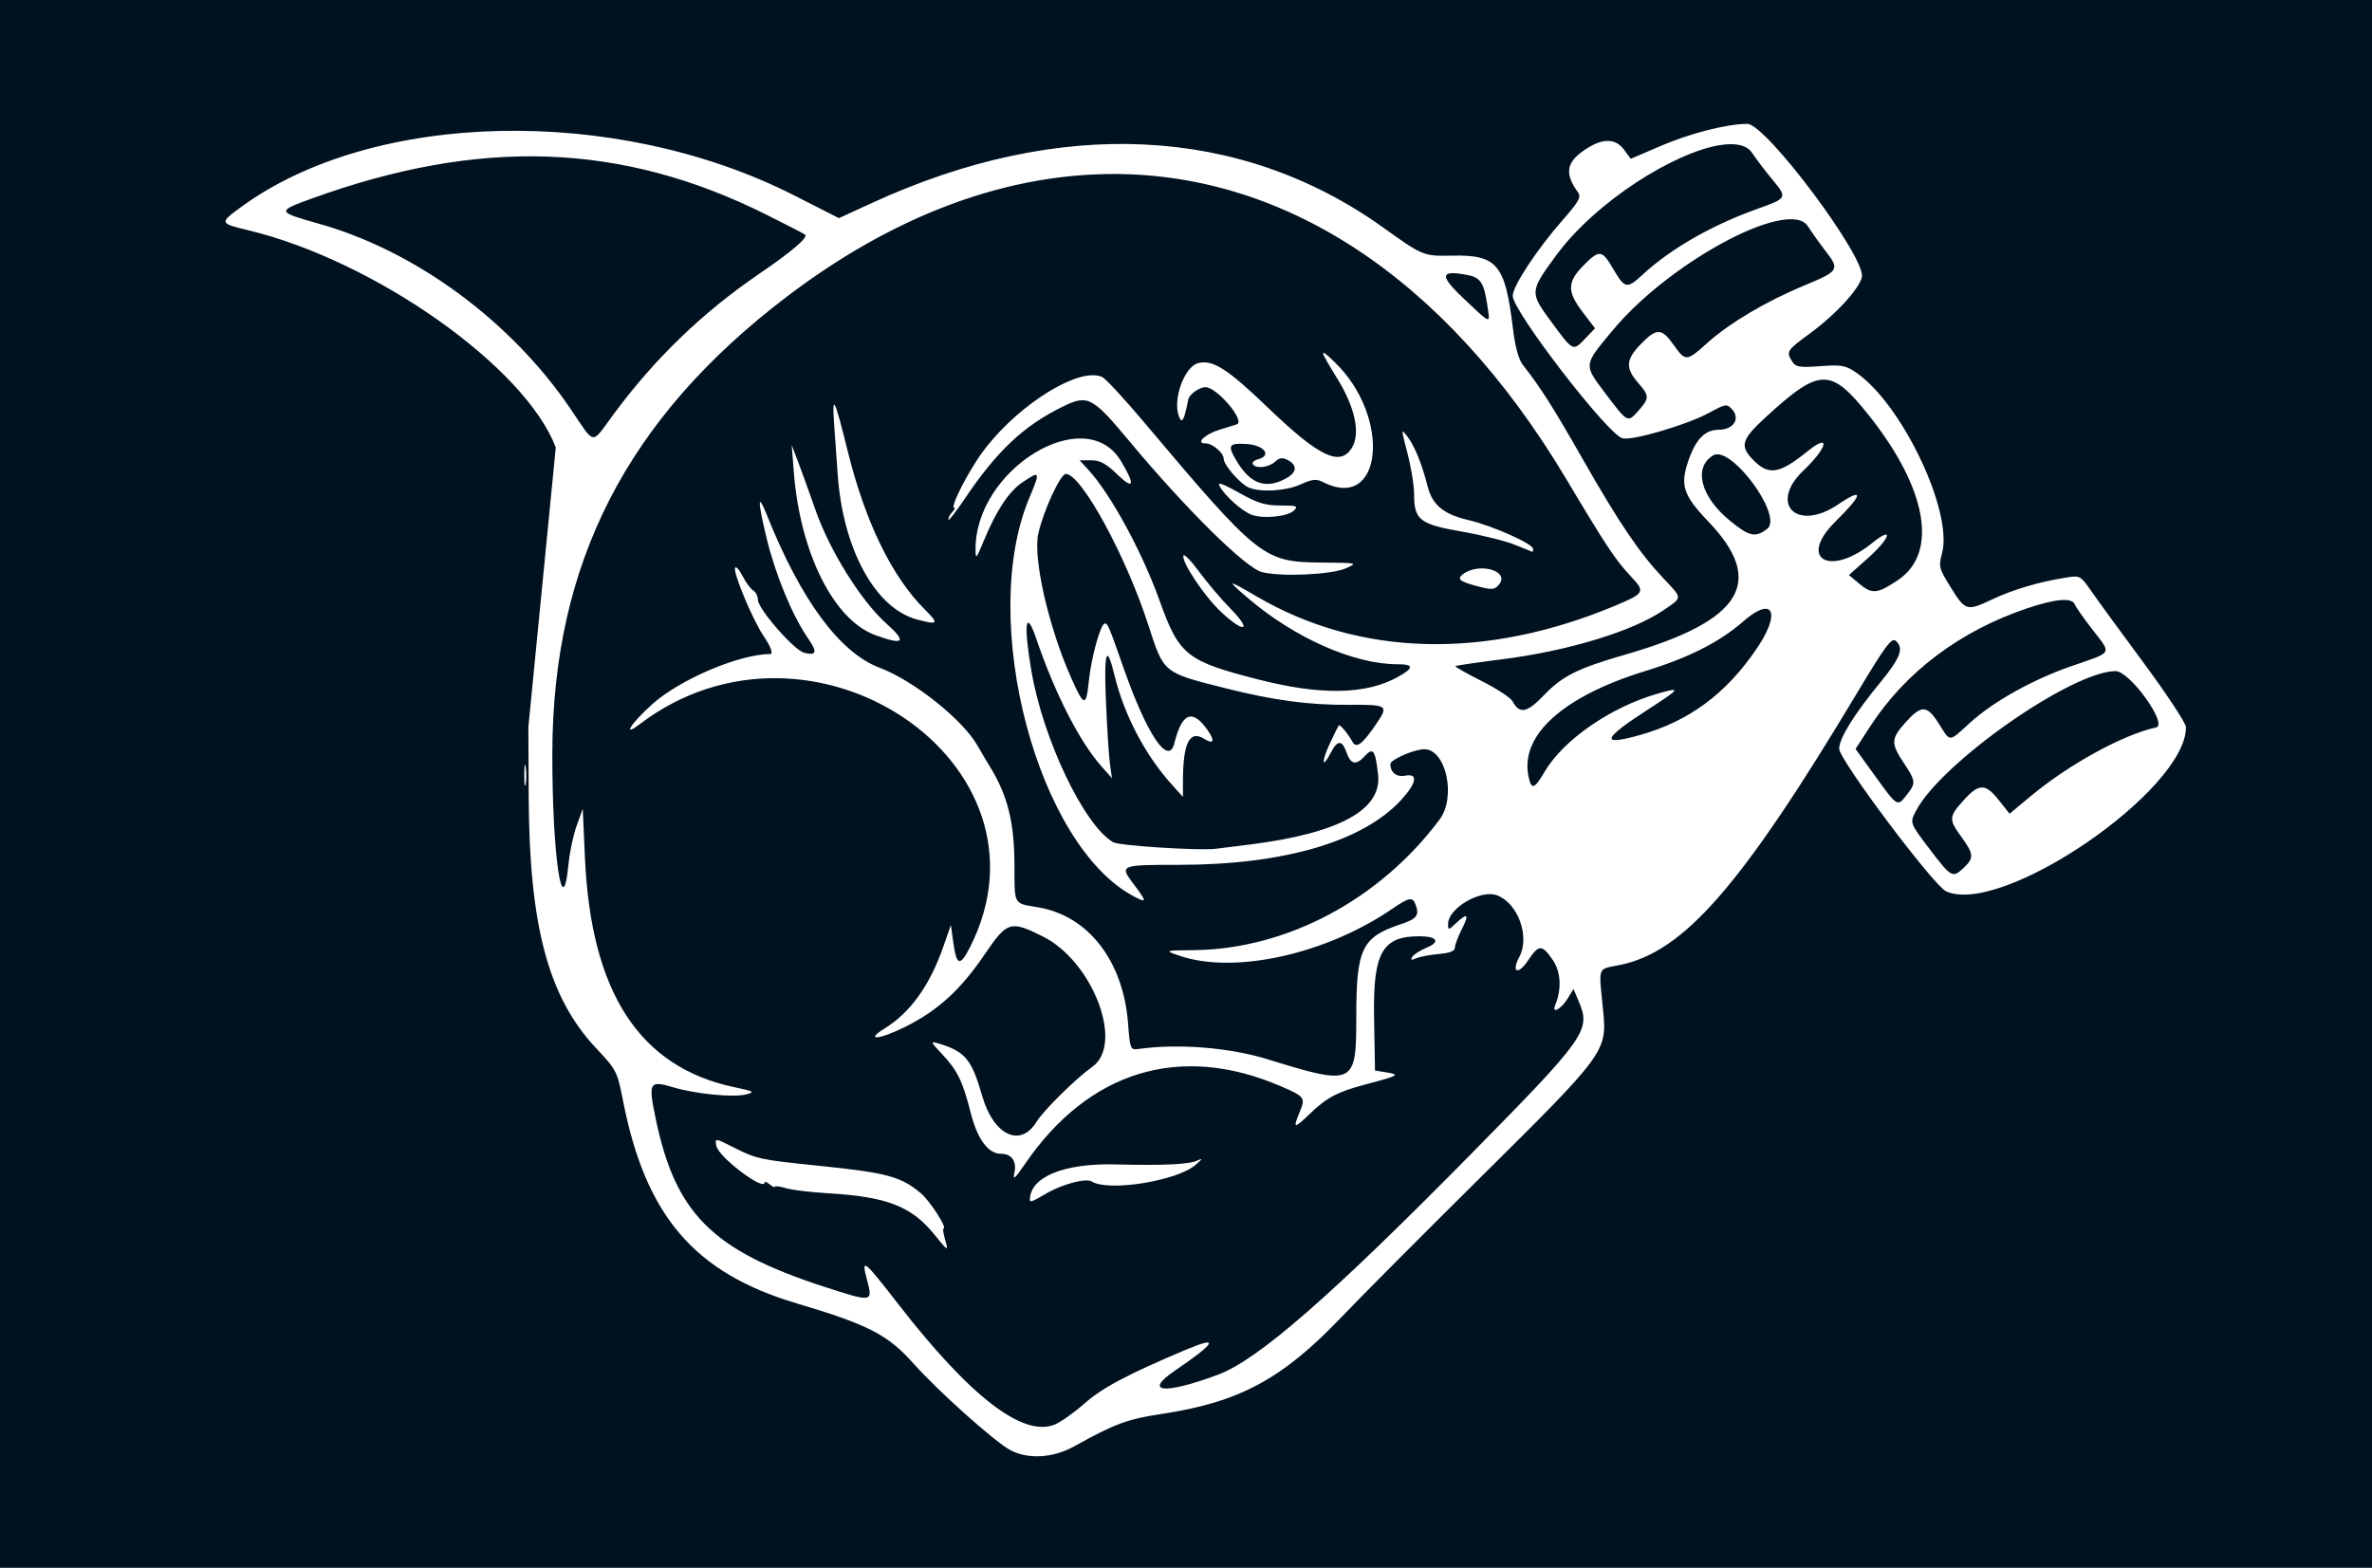 <?xml version="1.0" encoding="UTF-8" standalone="no"?>
<!-- Created with Inkscape (http://www.inkscape.org/) -->

<svg
   width="180mm"
   height="119mm"
   viewBox="0 0 180 119"
   version="1.1"
   id="svg1"
   xmlns="http://www.w3.org/2000/svg"
   xmlns:svg="http://www.w3.org/2000/svg">
  <defs
     id="defs1" />
  <g
     id="layer1">
    <path
       id="rect1"
       style="fill:#001120;fill-opacity:1;stroke-width:3.091"
       d="M 0,0 V 119.145 H 180 V 0 Z m 132.597,9.401 c 1.419,-0.002 9.048,10.215 8.69,11.64 -0.234,0.932 -1.989,2.835 -3.927,4.258 -1.781,1.307 -1.83,1.385 -1.361,2.136 0.267,0.428 0.534,0.472 2.129,0.357 1.618,-0.117 1.924,-0.063 2.718,0.48 3.48,2.378 7.371,10.549 6.528,13.707 -0.271,1.013 -0.236,1.157 0.622,2.546 1.146,1.856 1.245,1.887 3.171,0.975 1.593,-0.753 3.564,-1.337 5.611,-1.66 1.071,-0.169 1.1,-0.154 1.936,1.049 0.466,0.672 2.27,3.145 4.009,5.496 1.738,2.351 3.161,4.516 3.161,4.812 0,4.806 -13.988,14.377 -18.204,12.456 -0.951,-0.433 -8.115,-9.986 -8.115,-10.821 0,-0.789 1.135,-2.618 3.124,-5.038 1.542,-1.875 1.813,-2.618 1.156,-3.163 -0.3,-0.249 -0.808,0.438 -2.883,3.904 -8.806,14.701 -13.159,19.704 -18.015,20.705 -1.774,0.366 -1.634,-0.016 -1.289,3.507 0.298,3.047 0.139,3.264 -9.156,12.47 -4.487,4.444 -9.319,9.299 -10.738,10.788 -4.437,4.657 -7.743,6.436 -13.592,7.314 -2.619,0.393 -3.583,0.75 -6.628,2.447 -1.623,0.905 -3.521,1.024 -4.868,0.305 v 0.002 c -1.197,-0.639 -5.529,-4.515 -7.387,-6.61 C 67.383,101.317 65.86,100.534 60.479,98.937 52.703,96.629 48.997,92.311 47.28,83.562 46.838,81.31 46.79,81.216 45.222,79.545 41.612,75.698 40.166,70.293 40.12,60.485 l -0.025,-5.29 2.079,-21.224 C 39.888,27.868 28.437,19.779 18.813,17.47 16.658,16.952 16.648,16.922 18.262,15.737 28.319,8.355 46.74,7.957 60.265,14.831 l 3.398,1.727 2.496,-1.148 c 14.27,-6.562 27.969,-5.903 38.814,1.868 3.002,2.151 3.045,2.169 5.232,2.124 3.399,-0.069 4.013,0.662 4.595,5.464 0.18,1.482 0.432,2.413 0.773,2.847 1.347,1.716 2.265,3.162 4.543,7.154 2.766,4.847 4.266,7.065 6.083,8.998 1.499,1.594 1.494,1.45 0.078,2.425 -2.361,1.625 -7.268,3.12 -12.338,3.759 -1.872,0.236 -3.445,0.467 -3.495,0.513 -0.05,0.046 0.845,0.554 1.989,1.129 1.144,0.575 2.198,1.266 2.342,1.534 0.532,0.994 1.093,0.892 2.359,-0.428 1.438,-1.499 2.549,-2.055 6.246,-3.123 8.825,-2.55 10.653,-5.502 6.251,-10.095 -1.88,-1.962 -2.139,-2.728 -1.535,-4.533 0.567,-1.694 1.276,-2.429 2.343,-2.429 1.101,0 1.644,-0.832 1.005,-1.539 -0.402,-0.444 -0.476,-0.432 -1.762,0.263 -1.678,0.908 -5.796,2.119 -6.557,1.929 -1.112,-0.278 -8.332,-9.65 -8.332,-10.816 0,-0.734 1.835,-3.523 3.757,-5.712 1.273,-1.449 1.456,-1.779 1.194,-2.144 -1.088,-1.512 -0.884,-2.38 0.804,-3.409 1.167,-0.711 2.095,-0.65 2.7,0.18 l 0.499,0.685 2.222,-0.954 c 2.3,-0.988 5.061,-1.695 6.629,-1.698 z m -2.066,1.611 c -3.473,0.552 -9.431,4.281 -12.423,8.35 -2.04,2.775 -2.044,2.825 -0.359,5.103 1.654,2.237 1.606,2.214 2.57,1.208 l 0.721,-0.753 -0.931,-1.219 c -1.194,-1.564 -1.189,-2.278 0.025,-3.521 1.215,-1.245 1.429,-1.229 2.248,0.169 0.929,1.585 1.059,1.612 2.29,0.478 2.137,-1.967 5.238,-3.742 8.697,-4.977 2.271,-0.811 2.281,-0.832 1.109,-2.246 -0.566,-0.682 -1.243,-1.574 -1.505,-1.98 -0.404,-0.627 -1.285,-0.796 -2.443,-0.611 z m -88.95,0.876 c -5.66,-0.198 -11.55,0.87 -17.955,3.194 -2.645,0.96 -2.635,0.994 0.6,1.906 7.315,2.061 14.538,7.375 19.049,14.017 1.936,2.851 1.543,2.798 3.285,0.442 3.148,-4.256 6.736,-7.716 11.08,-10.683 2.447,-1.671 3.695,-2.737 3.46,-2.954 -0.058,-0.054 -1.383,-0.737 -2.945,-1.517 -5.485,-2.741 -10.915,-4.205 -16.575,-4.404 z m 42.363,1.324 c -7.953,0.136 -16.204,3.197 -24.235,9.305 -12.111,9.21 -17.76,20.198 -17.795,34.613 -0.018,7.696 0.774,13.164 1.227,8.458 0.086,-0.892 0.364,-2.201 0.618,-2.911 l 0.463,-1.29 0.168,3.741 c 0.46,10.223 4.151,15.882 11.348,17.395 1.479,0.311 1.57,0.365 0.908,0.541 -0.965,0.256 -3.82,-0.018 -5.559,-0.535 -1.815,-0.539 -1.903,-0.386 -1.337,2.343 1.499,7.234 4.274,10.017 12.742,12.778 3.712,1.21 3.758,1.204 3.318,-0.441 -0.478,-1.789 -0.311,-1.662 2.365,1.787 5.468,7.047 9.477,10.127 11.877,9.125 l 5.26e-4,5.3e-4 c 0.468,-0.196 1.473,-0.908 2.233,-1.583 1.346,-1.195 3.285,-2.225 7.703,-4.088 2.589,-1.092 2.307,-0.551 -0.826,1.584 -2.459,1.676 -0.795,1.827 3.288,0.3 3.015,-1.128 8.54,-5.946 19.069,-16.629 8.787,-8.915 9.205,-9.499 8.315,-11.623 l -0.427,-1.02 -0.428,0.704 c -0.505,0.829 -1.254,1.239 -0.962,0.525 0.498,-1.215 0.433,-2.519 -0.17,-3.402 -0.839,-1.229 -1.065,-1.224 -1.909,0.036 -0.744,1.112 -1.27,0.881 -0.646,-0.284 0.823,-1.538 -0.09,-4.078 -1.685,-4.684 -1.236,-0.47 -3.717,0.976 -3.717,2.166 0,0.498 0.016,0.496 0.597,-0.048 0.885,-0.832 1.025,-0.685 0.44,0.461 -0.287,0.562 -0.521,1.189 -0.521,1.394 0,0.257 -0.38,0.406 -1.226,0.481 -0.674,0.06 -1.448,0.206 -1.719,0.327 -0.369,0.163 -0.442,0.136 -0.291,-0.11 0.111,-0.181 0.615,-0.501 1.119,-0.711 1.025,-0.428 0.763,-0.844 -0.536,-0.851 -2.867,-0.016 -3.569,1.226 -3.481,6.167 l 0.071,4.021 0.903,0.149 c 1.019,0.169 0.884,0.246 -1.548,0.887 -2.208,0.582 -3.004,1 -4.322,2.271 -1.193,1.151 -1.284,1.125 -0.729,-0.204 0.431,-1.031 0.348,-1.137 -1.494,-1.927 -7.612,-3.263 -14.538,-1.147 -19.372,5.919 -0.773,1.129 -0.937,1.269 -0.804,0.685 0.199,-0.877 -0.205,-1.459 -1.013,-1.459 -0.983,0 -1.791,-1.099 -2.31,-3.141 -0.606,-2.386 -1.001,-3.191 -2.173,-4.435 -0.869,-0.922 -0.891,-0.982 -0.294,-0.806 2.054,0.607 2.543,1.191 3.348,3.996 0.852,2.968 2.888,3.951 4.105,1.982 0.555,-0.898 2.983,-3.296 4.258,-4.205 2.418,-1.725 0.034,-7.99 -3.762,-9.887 -2.47,-1.234 -2.703,-1.161 -4.446,1.405 -1.804,2.656 -3.537,4.232 -5.998,5.456 -1.996,0.993 -3.109,1.079 -1.559,0.121 1.943,-1.201 3.419,-3.257 4.445,-6.189 l 0.581,-1.663 0.183,1.329 c 0.244,1.774 0.51,1.848 1.268,0.352 7.065,-13.941 -12.069,-26.836 -25.087,-16.907 -1.335,1.018 -0.638,-0.085 0.964,-1.525 2.1,-1.888 6.621,-3.813 8.955,-3.813 0.259,0 0.048,-0.573 -0.52,-1.409 -0.79,-1.165 -2.28,-4.724 -2.145,-5.125 0.056,-0.167 0.311,0.102 0.566,0.599 0.255,0.497 0.622,0.996 0.816,1.11 0.193,0.114 0.352,0.426 0.352,0.694 0,0.692 2.74,3.838 3.51,4.031 0.956,0.24 1.027,-0.042 0.28,-1.122 -1.176,-1.702 -2.458,-4.804 -3.124,-7.563 -0.7,-2.899 -0.693,-3.546 0.02,-1.763 2.589,6.471 5.536,10.457 8.572,11.594 2.547,0.954 6.293,3.935 7.4,5.889 0.211,0.372 0.665,1.141 1.01,1.708 1.288,2.121 1.791,4.155 1.801,7.291 0.011,3.18 -0.109,2.963 1.801,3.287 3.798,0.644 6.446,4.051 6.818,8.775 0.159,2.018 0.177,2.062 0.808,1.975 3.034,-0.42 6.9,-0.109 9.805,0.79 6.543,2.024 6.709,1.946 6.709,-3.154 0,-5.253 0.409,-6.116 3.369,-7.099 1.243,-0.413 1.441,-0.683 1.119,-1.522 -0.218,-0.569 -0.496,-0.516 -1.732,0.332 -5.054,3.469 -12.009,5.008 -16.173,3.579 -1.161,-0.398 -1.161,-0.399 1.108,-0.424 7.031,-0.079 14.09,-3.835 18.628,-9.911 1.28,-1.714 0.495,-5.338 -1.156,-5.338 -0.77,0 -2.582,0.791 -2.577,1.125 0.009,0.646 0.471,1.007 1.129,0.881 0.992,-0.19 0.873,0.546 -0.295,1.828 -2.89,3.172 -8.924,4.939 -16.87,4.939 -4.457,0 -4.523,0.026 -3.496,1.395 1.06,1.413 1.075,1.521 0.139,1.039 -7.375,-3.799 -11.916,-20.976 -8.005,-30.283 0.853,-2.031 0.823,-2.097 -0.534,-1.175 -1.029,0.699 -1.988,2.157 -2.94,4.471 -0.55,1.338 -0.601,1.391 -0.607,0.627 -0.045,-6.097 8.315,-11.21 11.022,-6.741 1.108,1.829 1.011,2.265 -0.237,1.059 -0.882,-0.852 -1.33,-1.097 -2.012,-1.097 h -0.877 l 0.655,0.71 c 1.688,1.828 4.089,6.232 5.41,9.926 1.496,4.182 2.04,4.613 7.603,6.027 4.676,1.188 8.099,1.116 10.489,-0.22 1.231,-0.688 1.225,-0.962 -0.023,-0.962 -3.312,0 -7.812,-1.989 -11.351,-5.016 -1.685,-1.441 -1.611,-1.457 0.638,-0.14 7.845,4.593 17.401,4.835 27.271,0.69 2.176,-0.914 2.244,-1.041 1.165,-2.178 -1.162,-1.224 -1.885,-2.312 -4.928,-7.417 -9.222,-15.471 -21.654,-23.372 -34.91,-23.146 z m 52.395,3.462 c -2.723,-0.46 -10.133,3.805 -13.946,8.385 -2.255,2.708 -2.24,2.578 -0.537,4.841 1.627,2.161 1.663,2.182 2.4,1.363 0.92,-1.022 0.929,-1.205 0.103,-2.146 -1.036,-1.179 -1.002,-1.813 0.161,-3.004 1.201,-1.23 1.575,-1.221 2.48,0.059 0.908,1.283 0.981,1.279 2.545,-0.127 1.701,-1.529 4.444,-3.157 7.372,-4.375 2.654,-1.104 2.712,-1.198 1.609,-2.625 -0.428,-0.553 -1.027,-1.395 -1.332,-1.871 -0.174,-0.272 -0.467,-0.434 -0.856,-0.5 z m -26.183,4.062 c -0.797,0.042 -0.471,0.619 0.951,1.957 2.103,1.979 1.979,1.947 1.754,0.443 -0.253,-1.69 -0.517,-2.081 -1.533,-2.271 -0.516,-0.097 -0.906,-0.142 -1.172,-0.128 z m -9.747,6.1 c -0.032,-0.183 0.26,0.06 0.858,0.635 4.357,4.194 3.655,11.433 -0.884,9.116 -0.499,-0.255 -0.795,-0.223 -1.677,0.177 -1.112,0.505 -3,0.624 -3.931,0.247 -0.636,-0.257 -1.914,-1.714 -1.914,-2.181 0,-0.462 -0.856,-1.181 -1.407,-1.181 -0.748,0 -0.007,-0.697 1.105,-1.038 0.521,-0.16 1.099,-0.339 1.285,-0.398 0.719,-0.228 -1.54,-2.885 -2.403,-2.825 -0.478,0.033 -1.192,0.557 -1.266,0.927 -0.316,1.606 -0.484,1.907 -0.715,1.284 -0.482,-1.302 0.421,-3.774 1.474,-4.039 1.104,-0.277 2.21,0.431 5.28,3.379 3.869,3.716 5.439,4.482 6.346,3.097 0.701,-1.07 0.295,-3.069 -1.071,-5.286 -0.693,-1.125 -1.048,-1.733 -1.08,-1.915 z m -17.655,1.653 c 0.335,-0.023 0.632,0.013 0.876,0.118 0.245,0.105 1.636,1.603 3.09,3.327 8.867,10.515 9.135,10.726 13.623,10.765 2.685,0.024 2.701,0.027 1.806,0.43 -1.084,0.488 -4.833,0.666 -6.364,0.302 -1.237,-0.294 -5.765,-4.762 -10.116,-9.983 -2.79,-3.348 -3.124,-3.518 -5.036,-2.577 -2.975,1.464 -4.982,3.356 -7.447,7.021 -0.674,1.002 -1.225,1.699 -1.226,1.55 -3.4e-4,-0.149 0.139,-0.41 0.309,-0.581 0.17,-0.17 0.234,-0.31 0.142,-0.31 -0.28,0 0.556,-1.78 1.644,-3.503 2.074,-3.283 6.35,-6.397 8.698,-6.561 z m 55.612,0.325 c -1.079,0.015 -2.307,0.957 -4.355,2.834 -1.886,1.728 -2.02,2.211 -0.919,3.313 1.143,1.143 1.956,1.003 4.063,-0.699 1.787,-1.444 1.554,-0.316 -0.301,1.453 -2.661,2.54 -0.49,4.679 2.619,2.581 2,-1.35 1.92,-0.787 -0.183,1.283 -2.88,2.836 -0.457,4.255 2.788,1.633 1.664,-1.345 1.382,-0.374 -0.336,1.157 l -1.433,1.277 0.817,0.688 c 0.93,0.782 1.367,0.735 2.918,-0.315 3.056,-2.068 2.19,-6.945 -2.215,-12.482 -1.454,-1.827 -2.384,-2.737 -3.463,-2.722 z m -74.994,1.981 c 0.153,0.296 0.453,1.408 0.956,3.441 1.33,5.373 3.34,9.513 5.828,12.001 1.124,1.124 1.058,1.216 -0.574,0.782 -3.169,-0.843 -5.624,-5.35 -6.017,-11.045 -0.073,-1.064 -0.192,-2.741 -0.263,-3.726 -0.089,-1.229 -0.084,-1.748 0.069,-1.451 z m 43.063,2.029 c -5.2e-4,-0.161 0.122,-0.007 0.368,0.311 0.54,0.699 1.11,2.1 1.527,3.758 0.363,1.44 1.207,2.14 3.119,2.586 1.795,0.419 4.892,1.801 4.892,2.184 0,0.135 -0.029,0.233 -0.064,0.219 -0.035,-0.014 -0.645,-0.26 -1.354,-0.545 h -5.3e-4 c -0.71,-0.285 -2.508,-0.73 -3.996,-0.989 -3.178,-0.552 -3.616,-0.891 -3.616,-2.807 0,-0.668 -0.226,-2.078 -0.502,-3.132 -0.248,-0.945 -0.371,-1.422 -0.372,-1.583 z m -12.646,0.875 c -0.578,0.077 -0.48,0.428 0.124,1.405 1.003,1.624 2.127,2.013 3.604,1.25 h 5.36e-4 c 0.892,-0.461 0.979,-1.02 0.224,-1.424 -0.423,-0.226 -0.634,-0.201 -0.988,0.12 -0.489,0.443 -1.455,0.546 -1.682,0.179 -0.078,-0.126 0.1,-0.291 0.394,-0.368 1.072,-0.28 0.48,-1.072 -0.866,-1.159 -0.35,-0.023 -0.617,-0.028 -0.81,-0.002 z m -33.71,0.081 0.491,1.29 c 0.27,0.71 0.867,2.361 1.325,3.67 1.077,3.073 3.458,6.885 5.356,8.578 1.6,1.426 1.353,1.687 -0.838,0.885 -3.151,-1.153 -5.696,-6.247 -6.173,-12.358 z m 70.528,0.749 c -0.236,-0.071 -0.445,-0.066 -0.613,0.038 -1.513,0.935 -0.944,3.135 1.28,4.954 1.481,1.211 1.933,1.309 2.832,0.618 1.09,-0.838 -1.849,-5.11 -3.499,-5.61 z M 80.878,35.973 c -0.408,6.49e-4 -1.682,2.761 -2.083,4.515 -0.426,1.858 0.781,7.142 2.52,11.03 0.96,2.148 1.109,2.162 1.318,0.129 0.181,-1.761 0.895,-4.322 1.206,-4.322 0.23,0 0.286,0.133 1.459,3.475 1.746,4.976 3.376,7.379 3.815,5.621 0.579,-2.319 1.358,-2.643 2.5,-1.04 0.608,0.854 0.503,1.158 -0.239,0.694 -1.096,-0.684 -1.598,0.313 -1.605,3.185 l -0.002,1.226 -0.871,-0.968 c -2.008,-2.233 -3.599,-5.274 -4.321,-8.257 -0.602,-2.487 -0.813,-1.838 -0.649,1.999 0.088,2.058 0.226,4.205 0.308,4.773 l 0.148,1.032 -0.802,-0.903 c -1.66,-1.87 -3.532,-5.537 -4.94,-9.676 -0.807,-2.372 -0.988,-1.132 -0.364,2.486 0.896,5.191 4.007,11.695 6.198,12.955 0.456,0.262 6.365,0.646 7.744,0.503 0.284,-0.03 1.502,-0.181 2.708,-0.336 6.704,-0.862 9.935,-2.628 9.652,-5.274 -0.2,-1.871 -0.379,-2.127 -1.003,-1.438 -0.658,0.727 -1.071,0.653 -1.386,-0.252 -0.344,-0.987 -0.693,-0.98 -1.212,0.024 -0.658,1.273 -0.716,0.683 -0.069,-0.702 0.323,-0.691 0.628,-1.315 0.678,-1.385 0.089,-0.126 0.65,0.541 1.073,1.277 0.281,0.489 0.768,0.101 1.807,-1.437 0.926,-1.372 0.842,-1.428 -2.126,-1.408 -3.036,0.02 -5.717,-0.343 -9.412,-1.276 -4.679,-1.182 -4.601,-1.117 -5.782,-4.768 C 85.438,42.17 82.055,35.974 80.878,35.973 Z m 11.647,0.766 c 0.084,-0.082 0.534,0.123 1.501,0.664 1.407,0.787 1.987,0.965 3.138,0.965 1.241,0 1.366,0.046 1.032,0.379 -0.479,0.479 -2.422,0.66 -3.27,0.304 -0.74,-0.31 -1.987,-1.436 -2.367,-2.137 -0.048,-0.089 -0.061,-0.148 -0.034,-0.176 z m -2.719,5.43 c 0.05,-0.151 0.582,0.396 1.182,1.215 0.6,0.819 1.687,2.099 2.417,2.844 1.657,1.692 1.022,1.875 -0.748,0.216 -1.267,-1.188 -3.009,-3.8 -2.85,-4.275 z m 22.293,0.996 c 1.136,-0.141 2.291,0.435 1.659,1.196 -0.327,0.393 -0.52,0.42 -1.416,0.194 -1.577,-0.398 -1.84,-0.598 -1.305,-0.99 0.307,-0.226 0.684,-0.352 1.062,-0.399 z m 44.288,2.384 c -0.603,0.047 -1.451,0.254 -2.537,0.618 -5.086,1.707 -9.246,4.833 -11.922,8.956 l -1.119,1.724 1.502,2.077 c 1.694,2.342 1.664,2.325 2.394,1.397 0.694,-0.882 0.679,-1.036 -0.239,-2.417 -0.991,-1.49 -0.973,-1.843 0.159,-3.096 1.193,-1.32 1.608,-1.299 2.51,0.129 0.893,1.413 0.717,1.418 2.347,-0.065 1.806,-1.643 4.81,-3.316 7.8,-4.343 3.081,-1.059 2.967,-0.858 1.531,-2.708 -0.671,-0.864 -1.283,-1.735 -1.36,-1.936 -0.104,-0.271 -0.462,-0.383 -1.065,-0.336 z m -22.289,0.671 c -0.345,-0.077 -0.965,0.208 -1.812,0.949 -1.792,1.567 -4.123,2.749 -7.424,3.763 -6.228,1.913 -9.501,4.852 -8.877,7.97 0.216,1.078 0.44,1.02 1.225,-0.319 1.427,-2.434 5.038,-4.926 8.613,-5.943 1.798,-0.511 1.727,-0.399 -0.774,1.218 -3.444,2.226 -3.638,2.775 -0.693,1.959 3.789,-1.05 6.626,-3.141 8.967,-6.608 1.164,-1.723 1.35,-2.861 0.775,-2.99 z m 26.446,4.719 v 5.25e-4 c -3.308,0 -13.208,6.927 -15.144,10.597 -0.484,0.918 -0.485,0.918 1.023,2.901 1.661,2.185 1.745,2.231 2.606,1.422 l -5.3e-4,-0.002 c 0.777,-0.73 0.754,-1.033 -0.177,-2.318 -0.983,-1.357 -0.972,-1.544 0.159,-2.797 1.17,-1.295 1.653,-1.296 2.675,-0.004 l 0.813,1.027 1.595,-1.33 c 2.893,-2.412 7.033,-4.683 9.52,-5.222 0.936,-0.203 -1.988,-4.275 -3.071,-4.275 z M 39.893,58.231 c 0.059,0.392 0.057,0.973 -0.004,1.29 -0.061,0.317 -0.11,-0.004 -0.107,-0.713 h 5.25e-4 c 0.002,-0.71 0.052,-0.969 0.111,-0.577 z m 14.546,28.306 c 0.166,0.015 0.526,0.197 1.246,0.561 1.718,0.869 2.026,0.935 6.342,1.375 5.277,0.538 6.335,0.82 7.85,2.095 0.707,0.595 2.047,2.686 1.721,2.686 -0.064,0 -0.016,0.348 0.105,0.774 0.285,0.993 0.253,0.981 -0.765,-0.285 -1.756,-2.185 -3.616,-2.911 -8.137,-3.173 -1.277,-0.074 -2.699,-0.247 -3.161,-0.384 -0.461,-0.137 -0.839,-0.185 -0.839,-0.107 0,0.079 -0.174,-0.002 -0.387,-0.178 -0.213,-0.177 -0.387,-0.247 -0.387,-0.155 0,0.728 -3.504,-1.917 -3.667,-2.768 -0.058,-0.303 -0.087,-0.455 0.078,-0.44 z m 36.713,1.471 c -0.027,0.056 -0.176,0.196 -0.452,0.43 -1.426,1.21 -6.606,2.03 -7.848,1.242 -0.442,-0.28 -2.267,0.206 -3.489,0.929 -0.998,0.591 -1.209,0.672 -1.209,0.464 0,-1.723 2.55,-2.787 6.451,-2.691 3.748,0.092 5.644,0.001 6.269,-0.3 0.211,-0.102 0.306,-0.13 0.278,-0.074 z" />
  </g>
</svg>
